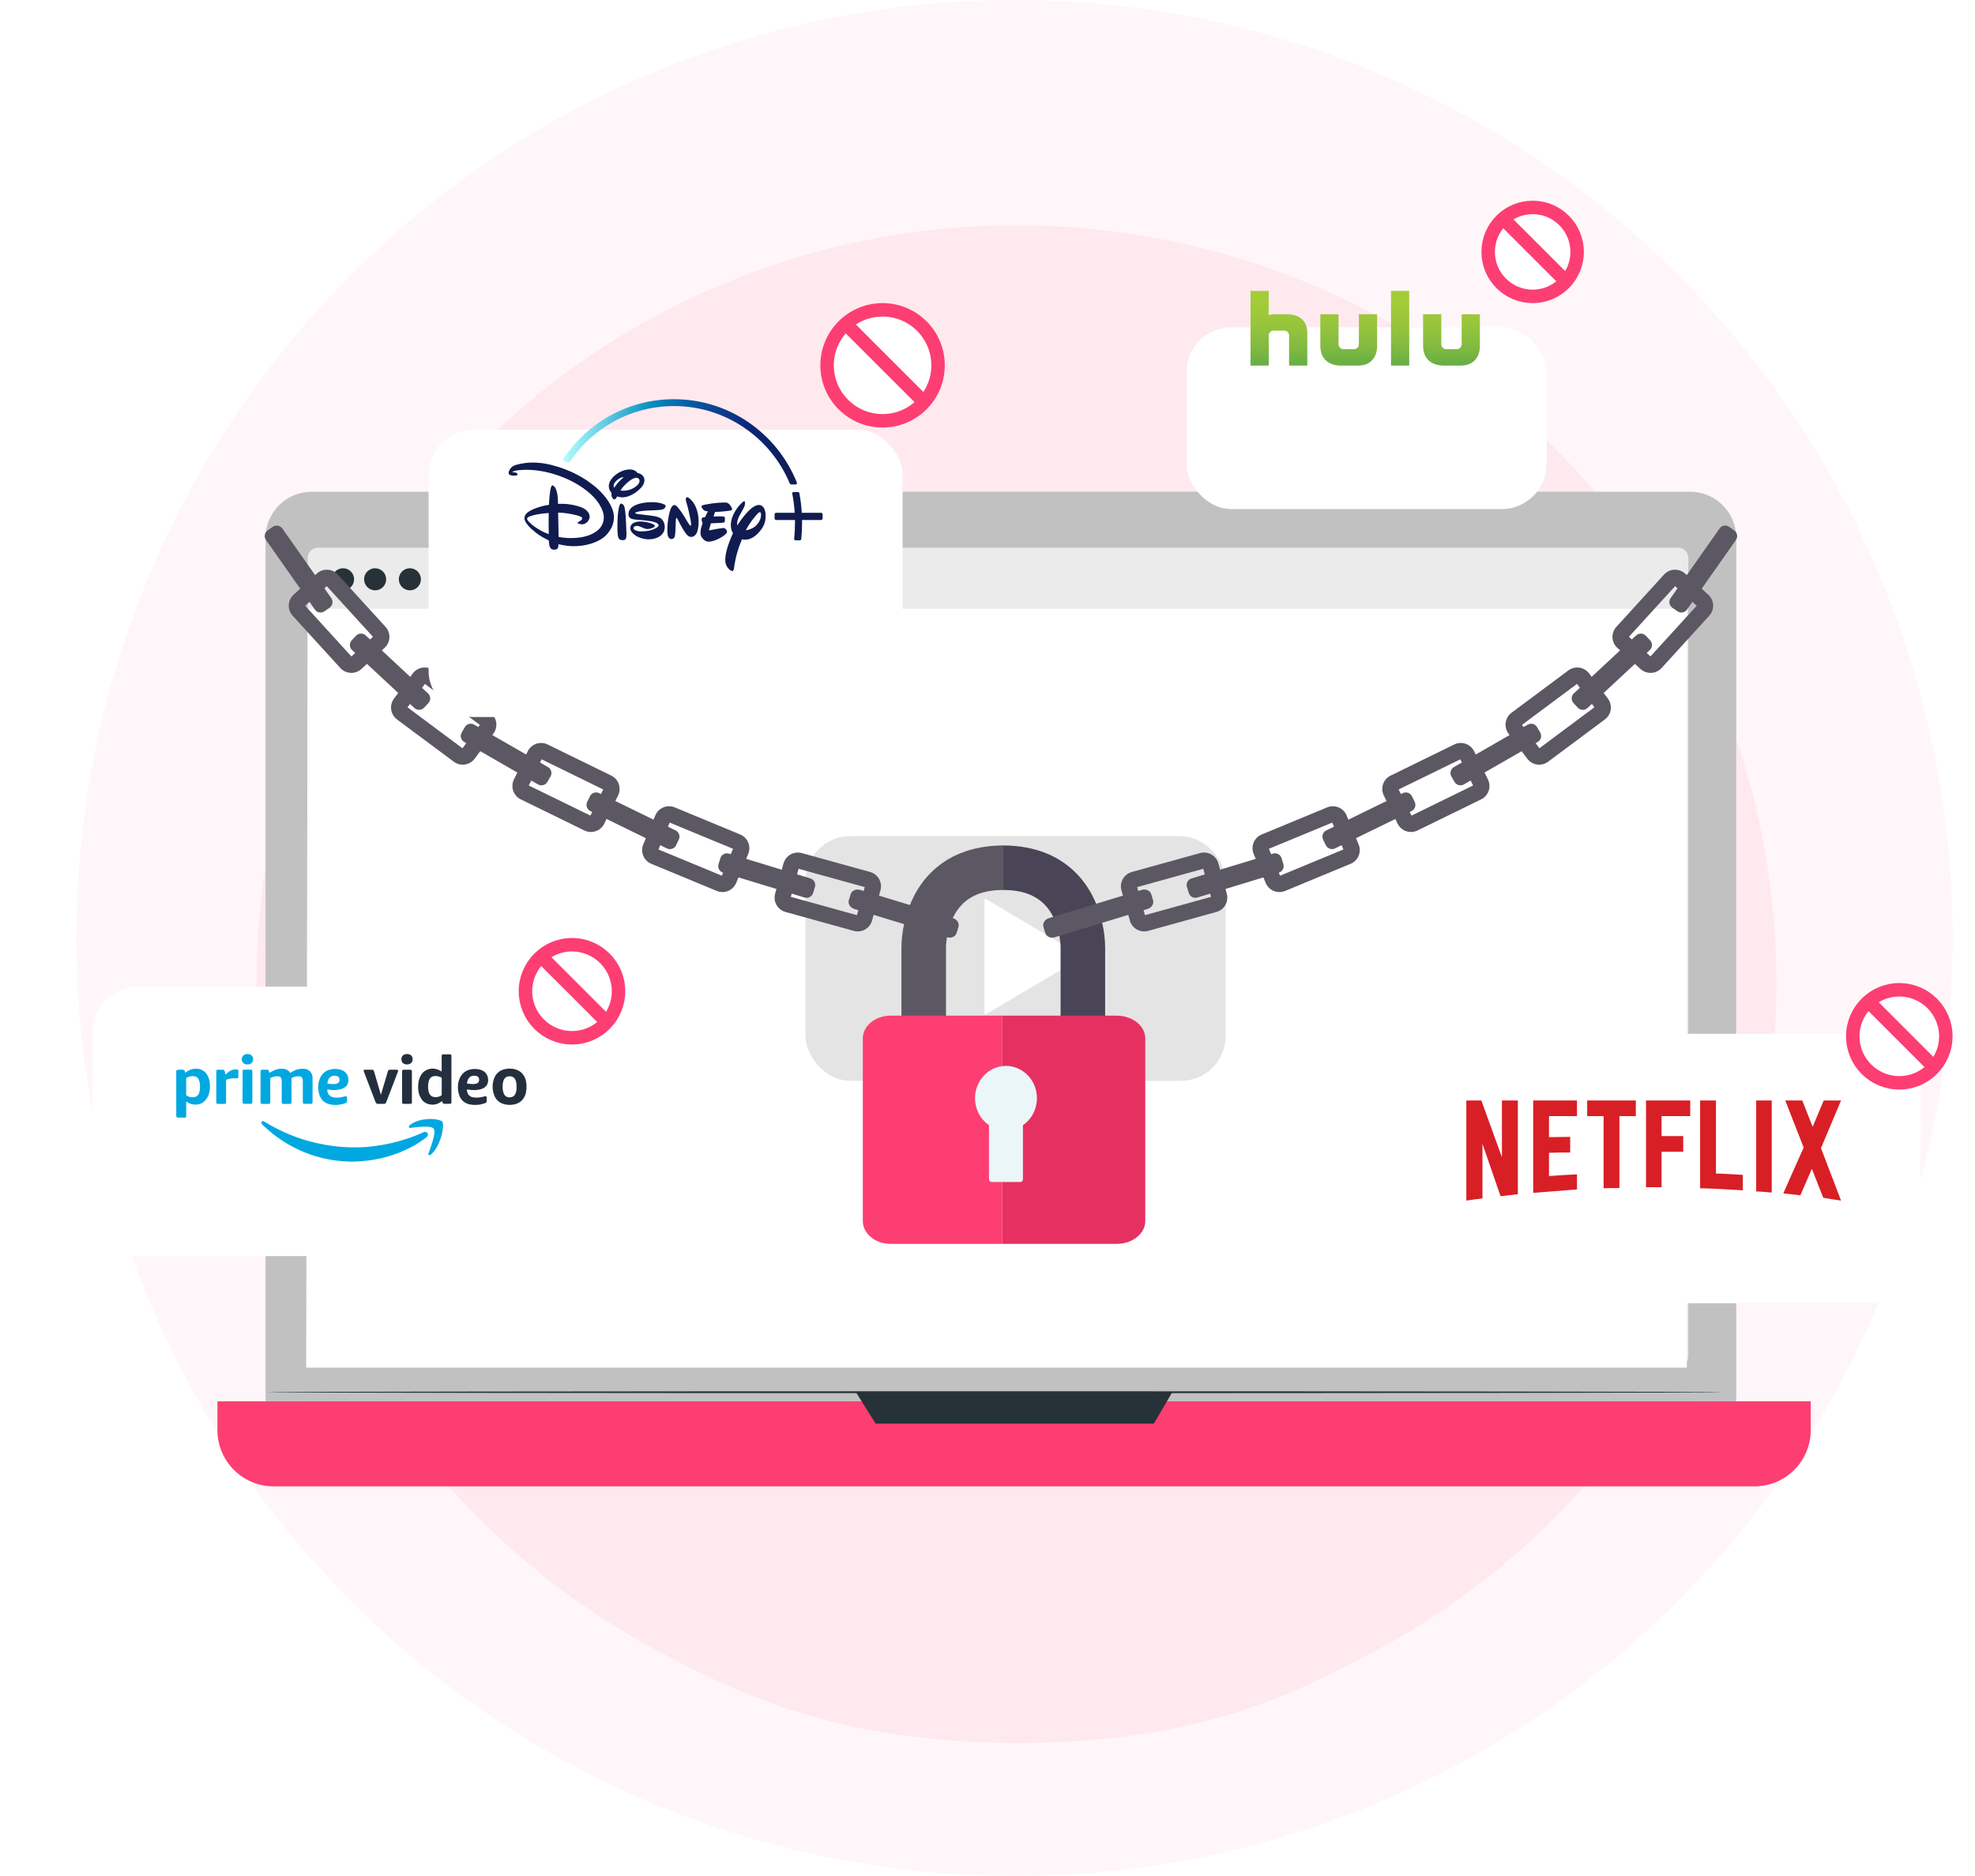 <svg width="440" height="418" viewBox="0 0 440 418" fill="none" xmlns="http://www.w3.org/2000/svg">
<circle cx="226" cy="209" r="209" fill="#FFF6F9"/>
<path d="M395.755 219.009C395.755 283.304 359.707 339.204 306.664 367.711C286.692 378.444 265.701 388.338 226.456 388.338C187.212 388.338 164.395 377.436 146.422 367.803C93.284 339.326 57.157 283.374 57.157 219.009C57.157 125.776 132.955 50.197 226.456 50.197C319.958 50.197 395.755 125.776 395.755 219.009Z" fill="#FEE9EE"/>
<g filter="url(#filter0_d)">
<path d="M376.534 105.565H69.424C63.755 105.565 59.159 110.161 59.159 115.83V311.966C59.159 317.635 63.755 322.23 69.424 322.23H376.534C382.203 322.23 386.799 317.635 386.799 311.966V115.83C386.799 110.161 382.203 105.565 376.534 105.565Z" fill="#C1C1C1"/>
<path d="M48.436 308.231H403.404V314.65C403.404 317.975 402.083 321.165 399.731 323.517C397.379 325.869 394.189 327.19 390.863 327.19H60.976C57.651 327.19 54.461 325.869 52.109 323.517C49.757 321.165 48.436 317.975 48.436 314.65V308.231Z" fill="#FD3E72"/>
<path d="M190.683 306.203L195.087 313.206H257.069L261.156 306.203H190.683Z" fill="#263238"/>
<path d="M383.981 306.203C383.981 306.316 311.261 306.414 221.584 306.414C131.907 306.414 59.159 306.316 59.159 306.203C59.159 306.09 131.865 305.992 221.584 305.992C311.303 305.992 383.981 306.083 383.981 306.203Z" fill="#263238"/>
<path d="M373.828 118.021H70.846C69.574 118.021 68.542 119.053 68.542 120.325V298.172C68.542 299.444 69.574 300.475 70.846 300.475H373.828C375.1 300.475 376.132 299.444 376.132 298.172V120.325C376.132 119.053 375.1 118.021 373.828 118.021Z" fill="#EBEBEB"/>
<path d="M375.811 300.736H68.214L68.546 131.653H375.811V300.736Z" fill="white"/>
<rect x="179.446" y="182.297" width="93.611" height="54.539" rx="10" fill="#E4E4E4"/>
<path d="M219.634 196.314L241.02 208.987C241.151 209.064 241.151 209.254 241.02 209.331L219.634 222.004C219.501 222.083 219.332 221.987 219.332 221.832L219.332 196.486C219.332 196.331 219.501 196.235 219.634 196.314Z" fill="white"/>
<path d="M93.772 125.066C93.773 125.553 93.63 126.029 93.361 126.434C93.092 126.839 92.708 127.155 92.259 127.343C91.81 127.53 91.315 127.579 90.838 127.485C90.361 127.391 89.922 127.158 89.577 126.814C89.233 126.471 88.998 126.032 88.902 125.555C88.807 125.078 88.855 124.583 89.041 124.134C89.227 123.684 89.542 123.3 89.947 123.029C90.351 122.759 90.827 122.614 91.313 122.614C91.964 122.614 92.588 122.872 93.049 123.332C93.51 123.791 93.77 124.415 93.772 125.066Z" fill="#263238"/>
<path d="M78.885 125.066C78.886 125.553 78.743 126.029 78.474 126.434C78.205 126.839 77.821 127.155 77.372 127.343C76.923 127.53 76.428 127.579 75.951 127.485C75.474 127.391 75.035 127.158 74.69 126.814C74.346 126.471 74.111 126.032 74.015 125.555C73.92 125.078 73.968 124.583 74.154 124.134C74.34 123.684 74.655 123.3 75.059 123.029C75.464 122.759 75.94 122.614 76.426 122.614C77.077 122.614 77.701 122.872 78.162 123.332C78.623 123.791 78.883 124.415 78.885 125.066Z" fill="#263238"/>
<path d="M86.031 125.066C86.033 125.553 85.89 126.029 85.62 126.434C85.351 126.839 84.968 127.155 84.518 127.343C84.069 127.53 83.575 127.579 83.097 127.485C82.62 127.391 82.181 127.158 81.836 126.814C81.492 126.471 81.257 126.032 81.162 125.555C81.066 125.078 81.114 124.583 81.3 124.134C81.486 123.684 81.801 123.3 82.206 123.029C82.61 122.759 83.086 122.614 83.573 122.614C84.223 122.614 84.848 122.872 85.309 123.332C85.769 123.791 86.029 124.415 86.031 125.066Z" fill="#263238"/>
<g clip-path="url(#clip0)">
<path d="M223.424 184.378C219.968 184.398 216.808 184.973 214.027 186.088C211.473 187.102 209.159 188.638 207.234 190.598C204.485 193.406 202.506 197.166 201.513 201.468C201.071 203.339 200.84 205.254 200.826 207.177V224.022H210.751V207.145V207.124V207.053C210.751 206.713 210.835 201.052 214.375 197.489C216.488 195.357 219.484 194.312 223.517 194.297V184.379L223.424 184.378Z" fill="#5B5863"/>
<path d="M245.522 201.47C244.529 197.168 242.55 193.408 239.801 190.6C237.876 188.64 235.562 187.104 233.008 186.09C230.227 184.979 227.066 184.4 223.611 184.38H223.517V194.297C227.552 194.313 230.543 195.358 232.659 197.49C236.182 201.041 236.282 206.658 236.284 207.047V223.59H246.209V207.179C246.195 205.256 245.964 203.341 245.522 201.47Z" fill="#4A4556"/>
<path d="M198.431 222.298C195.003 222.298 192.223 224.575 192.223 227.384V268.067C192.223 270.876 195.003 273.153 198.431 273.153H223.254V222.298H198.431Z" fill="#FD3E72"/>
<path d="M248.767 222.298H223.254V273.153H248.767C252.29 273.153 255.147 270.876 255.147 268.067V227.384C255.143 224.575 252.29 222.298 248.767 222.298Z" fill="#E73062"/>
<path d="M231.012 240.692C231.011 239.448 230.701 238.224 230.112 237.142C229.522 236.06 228.674 235.156 227.648 234.518C226.623 233.881 225.457 233.531 224.263 233.505C223.07 233.478 221.89 233.775 220.84 234.366C219.789 234.958 218.904 235.823 218.271 236.878C217.637 237.933 217.278 239.142 217.227 240.385C217.175 241.628 217.435 242.864 217.979 243.972C218.524 245.08 219.335 246.021 220.333 246.704V258.771C220.333 258.928 220.392 259.078 220.499 259.189C220.605 259.3 220.749 259.362 220.9 259.362H227.329C227.479 259.361 227.622 259.298 227.729 259.188C227.835 259.077 227.895 258.927 227.896 258.771V246.704C228.853 246.051 229.64 245.159 230.184 244.109C230.728 243.06 231.012 241.885 231.012 240.692Z" fill="#EAF6F8"/>
<path d="M85.68 140.355L80.503 145.068C79.853 145.658 78.996 145.966 78.12 145.926C77.243 145.885 76.418 145.499 75.826 144.851L65.192 133.183C64.601 132.534 64.292 131.677 64.333 130.801C64.374 129.925 64.76 129.101 65.408 128.509L70.585 123.796C71.236 123.207 72.093 122.9 72.97 122.941C73.847 122.983 74.671 123.37 75.262 124.019L85.897 135.681C86.487 136.33 86.796 137.186 86.755 138.063C86.715 138.939 86.328 139.763 85.68 140.355ZM78.29 142.263L83.091 137.888L72.799 126.606L67.999 130.977L78.29 142.263Z" fill="#5B5863"/>
<path d="M73.805 129.268C73.92 129.432 74.002 129.617 74.046 129.813C74.09 130.009 74.094 130.211 74.059 130.409C74.025 130.606 73.951 130.795 73.844 130.964C73.736 131.133 73.596 131.28 73.431 131.395L72.286 132.199C71.954 132.432 71.544 132.524 71.144 132.454C70.745 132.385 70.39 132.159 70.157 131.828L59.251 116.315C59.018 115.984 58.926 115.574 58.996 115.175C59.066 114.776 59.291 114.421 59.623 114.188L60.769 113.384C61.101 113.151 61.511 113.059 61.91 113.129C62.31 113.199 62.665 113.424 62.898 113.755L73.805 129.268Z" fill="#5B5863"/>
<path d="M95.362 150.499C95.509 150.635 95.628 150.799 95.711 150.982C95.794 151.164 95.841 151.361 95.848 151.561C95.855 151.762 95.823 151.961 95.753 152.149C95.682 152.337 95.576 152.509 95.439 152.656L94.485 153.68C94.348 153.827 94.184 153.946 94.001 154.029C93.819 154.112 93.622 154.159 93.421 154.166C93.221 154.173 93.021 154.141 92.833 154.07C92.645 154 92.473 153.894 92.326 153.757L78.436 140.838C78.14 140.562 77.965 140.179 77.951 139.775C77.936 139.37 78.083 138.976 78.359 138.68L79.313 137.655C79.59 137.359 79.972 137.185 80.377 137.17C80.782 137.156 81.177 137.303 81.473 137.579L95.362 150.499Z" fill="#5B5863"/>
<path d="M109.925 159.447L105.74 165.054C105.214 165.756 104.431 166.222 103.563 166.348C102.694 166.475 101.811 166.252 101.106 165.729L88.445 156.3C87.742 155.775 87.276 154.992 87.149 154.123C87.023 153.255 87.246 152.372 87.77 151.668L91.957 146.057C92.482 145.354 93.265 144.889 94.133 144.762C95.002 144.635 95.885 144.858 96.59 145.381L109.25 154.813C109.954 155.338 110.421 156.121 110.548 156.99C110.674 157.859 110.45 158.743 109.925 159.447ZM103.029 162.725L106.911 157.522L94.662 148.392L90.781 153.595L103.029 162.725Z" fill="#5B5863"/>
<path d="M122.084 166.916C122.258 167.016 122.411 167.15 122.534 167.309C122.656 167.468 122.747 167.65 122.799 167.844C122.851 168.038 122.865 168.24 122.838 168.439C122.812 168.638 122.747 168.83 122.647 169.004L121.948 170.218C121.746 170.569 121.412 170.825 121.021 170.93C120.63 171.035 120.213 170.981 119.862 170.779L103.416 161.32C103.065 161.118 102.808 160.784 102.703 160.394C102.598 160.003 102.652 159.586 102.854 159.235L103.553 158.021C103.755 157.671 104.088 157.414 104.48 157.309C104.871 157.204 105.288 157.258 105.639 157.46L122.084 166.916Z" fill="#5B5863"/>
<path d="M137.702 173.24L134.623 179.526C134.237 180.313 133.553 180.915 132.723 181.2C131.893 181.484 130.983 181.428 130.195 181.043L116.012 174.107C115.224 173.721 114.622 173.038 114.337 172.209C114.052 171.379 114.108 170.47 114.493 169.682L117.573 163.397C117.959 162.609 118.643 162.007 119.473 161.722C120.303 161.438 121.212 161.494 122.001 161.878L136.184 168.815C136.972 169.202 137.574 169.885 137.859 170.714C138.143 171.544 138.087 172.452 137.702 173.24ZM131.533 177.731L134.388 171.904L120.662 165.191L117.806 171.019L131.533 177.731Z" fill="#5B5863"/>
<path d="M150.522 181.035C150.703 181.123 150.864 181.246 150.997 181.396C151.13 181.546 151.232 181.721 151.297 181.911C151.362 182.1 151.39 182.301 151.377 182.501C151.365 182.702 151.313 182.897 151.225 183.078L150.616 184.34C150.528 184.52 150.405 184.681 150.255 184.814C150.105 184.947 149.93 185.049 149.74 185.114C149.55 185.18 149.349 185.207 149.149 185.194C148.949 185.182 148.753 185.13 148.573 185.042L131.523 176.725C131.342 176.637 131.18 176.515 131.046 176.364C130.913 176.213 130.81 176.038 130.745 175.848C130.679 175.657 130.652 175.456 130.665 175.255C130.678 175.054 130.73 174.858 130.819 174.677L131.433 173.42C131.521 173.24 131.644 173.079 131.794 172.946C131.944 172.813 132.12 172.711 132.309 172.646C132.499 172.581 132.7 172.554 132.9 172.566C133.101 172.578 133.297 172.63 133.477 172.718L150.522 181.035Z" fill="#5B5863"/>
<path d="M166.697 186.256L164.017 192.722C163.68 193.532 163.035 194.175 162.224 194.511C161.413 194.846 160.502 194.847 159.69 194.512L145.103 188.472C144.292 188.136 143.649 187.492 143.313 186.681C142.977 185.871 142.976 184.961 143.311 184.15L145.993 177.685C146.329 176.875 146.974 176.232 147.785 175.896C148.596 175.56 149.507 175.56 150.318 175.894L164.905 181.934C165.716 182.271 166.36 182.915 166.696 183.725C167.032 184.535 167.032 185.446 166.697 186.256ZM160.82 191.119L163.306 185.125L149.189 179.284L146.703 185.278L160.82 191.119Z" fill="#5B5863"/>
<path d="M180.541 191.728C180.733 191.787 180.911 191.882 181.066 192.01C181.221 192.137 181.35 192.294 181.444 192.471C181.538 192.648 181.597 192.842 181.616 193.041C181.635 193.241 181.615 193.442 181.556 193.634L181.148 194.968C181.09 195.16 180.994 195.338 180.866 195.493C180.739 195.648 180.582 195.776 180.405 195.87C180.228 195.965 180.034 196.023 179.834 196.043C179.634 196.062 179.433 196.042 179.241 195.984L161.092 190.453C160.705 190.334 160.38 190.067 160.19 189.71C159.999 189.352 159.959 188.934 160.077 188.547L160.485 187.213C160.603 186.826 160.871 186.501 161.228 186.311C161.586 186.12 162.005 186.08 162.392 186.197L180.541 191.728Z" fill="#5B5863"/>
<path d="M196.153 194.365L194.282 201.108C194.046 201.953 193.485 202.669 192.722 203.101C191.958 203.533 191.055 203.646 190.209 203.413L174.991 199.198C174.145 198.963 173.428 198.402 172.995 197.638C172.563 196.875 172.451 195.972 172.684 195.126L174.556 188.383C174.792 187.538 175.353 186.821 176.117 186.389C176.881 185.957 177.785 185.845 178.631 186.078L193.847 190.293C194.692 190.528 195.41 191.089 195.842 191.852C196.275 192.616 196.387 193.519 196.153 194.365ZM190.914 199.911L192.649 193.658L177.924 189.58L176.189 195.833L190.914 199.911Z" fill="#5B5863"/>
<path d="M360.093 135.681L370.728 124.019C371.319 123.37 372.144 122.983 373.02 122.941C373.897 122.9 374.754 123.207 375.405 123.796L380.582 128.509C381.231 129.1 381.618 129.924 381.66 130.8C381.702 131.676 381.394 132.533 380.804 133.183L370.169 144.851C369.577 145.499 368.752 145.885 367.875 145.926C366.998 145.966 366.141 145.658 365.492 145.068L360.315 140.355C359.666 139.764 359.278 138.94 359.237 138.064C359.195 137.187 359.503 136.33 360.093 135.681ZM377.993 130.977L373.192 126.606L362.9 137.888L367.701 142.259L377.993 130.977Z" fill="#5B5863"/>
<path d="M372.186 129.267C371.953 129.598 371.861 130.009 371.931 130.408C372 130.806 372.226 131.161 372.557 131.394L373.704 132.199C374.035 132.432 374.446 132.523 374.845 132.454C375.244 132.384 375.599 132.159 375.832 131.828L386.74 116.315C386.973 115.984 387.065 115.573 386.995 115.174C386.925 114.775 386.7 114.421 386.368 114.188L385.222 113.383C384.891 113.151 384.48 113.059 384.081 113.128C383.682 113.198 383.327 113.423 383.094 113.754L372.186 129.267Z" fill="#5B5863"/>
<path d="M350.628 150.499C350.482 150.635 350.363 150.799 350.28 150.982C350.196 151.164 350.15 151.361 350.143 151.561C350.136 151.762 350.168 151.961 350.238 152.149C350.308 152.337 350.415 152.509 350.552 152.656L351.506 153.68C351.643 153.827 351.807 153.945 351.99 154.029C352.172 154.112 352.369 154.159 352.57 154.166C352.771 154.173 352.971 154.14 353.159 154.07C353.347 154 353.519 153.894 353.666 153.757L367.551 140.838C367.698 140.701 367.817 140.537 367.9 140.355C367.983 140.172 368.03 139.975 368.037 139.775C368.044 139.574 368.012 139.375 367.942 139.187C367.871 138.999 367.765 138.827 367.628 138.68L366.674 137.655C366.397 137.359 366.015 137.185 365.61 137.17C365.205 137.156 364.811 137.303 364.514 137.579L350.628 150.499Z" fill="#5B5863"/>
<path d="M336.742 154.813L349.401 145.384C350.105 144.86 350.989 144.637 351.858 144.764C352.726 144.891 353.509 145.357 354.034 146.059L358.221 151.668C358.744 152.372 358.967 153.254 358.841 154.122C358.714 154.99 358.248 155.773 357.546 156.298L344.886 165.727C344.181 166.25 343.298 166.473 342.429 166.346C341.561 166.22 340.778 165.754 340.252 165.051L336.066 159.447C335.541 158.743 335.317 157.859 335.444 156.99C335.571 156.121 336.038 155.338 336.742 154.813ZM355.21 153.591L351.328 148.387L339.077 157.514L342.958 162.717L355.21 153.591Z" fill="#5B5863"/>
<path d="M323.907 166.916C323.733 167.016 323.581 167.149 323.458 167.308C323.336 167.467 323.246 167.649 323.194 167.842C323.142 168.036 323.128 168.238 323.154 168.437C323.18 168.636 323.245 168.827 323.345 169.001L324.043 170.215C324.245 170.566 324.579 170.822 324.97 170.927C325.362 171.032 325.779 170.978 326.13 170.776L342.577 161.32C342.928 161.118 343.185 160.785 343.291 160.394C343.396 160.003 343.342 159.586 343.14 159.235L342.44 158.021C342.238 157.671 341.905 157.414 341.513 157.309C341.122 157.204 340.705 157.258 340.354 157.46L323.907 166.916Z" fill="#5B5863"/>
<path d="M309.806 168.815L323.989 161.878C324.778 161.493 325.687 161.437 326.518 161.722C327.348 162.006 328.032 162.609 328.418 163.396L331.497 169.682C331.882 170.47 331.938 171.378 331.653 172.208C331.369 173.037 330.767 173.72 329.979 174.107L315.796 181.042C315.007 181.427 314.098 181.484 313.267 181.199C312.437 180.915 311.753 180.313 311.366 179.526L308.288 173.24C307.903 172.452 307.847 171.543 308.131 170.714C308.416 169.884 309.018 169.201 309.806 168.815ZM328.183 171.019L325.328 165.191L311.602 171.903L314.458 177.731L328.183 171.019Z" fill="#5B5863"/>
<path d="M295.468 181.035C295.288 181.123 295.127 181.246 294.994 181.396C294.861 181.546 294.759 181.721 294.694 181.911C294.629 182.101 294.602 182.301 294.614 182.501C294.627 182.702 294.678 182.897 294.767 183.077L295.38 184.334C295.558 184.698 295.873 184.976 296.256 185.108C296.64 185.24 297.059 185.214 297.424 185.037L314.474 176.72C314.655 176.632 314.816 176.509 314.949 176.359C315.082 176.209 315.184 176.034 315.249 175.844C315.315 175.654 315.342 175.454 315.329 175.253C315.317 175.053 315.265 174.857 315.177 174.677L314.562 173.42C314.474 173.24 314.352 173.079 314.201 172.946C314.051 172.813 313.876 172.711 313.686 172.646C313.497 172.581 313.296 172.554 313.096 172.566C312.895 172.578 312.699 172.63 312.519 172.718L295.468 181.035Z" fill="#5B5863"/>
<path d="M281.086 181.934L295.673 175.894C296.485 175.56 297.396 175.56 298.207 175.896C299.018 176.232 299.663 176.875 300 177.685L302.68 184.15C303.015 184.961 303.015 185.871 302.679 186.681C302.344 187.492 301.7 188.136 300.889 188.472L286.301 194.512C285.489 194.846 284.578 194.846 283.767 194.51C282.956 194.175 282.312 193.532 281.974 192.722L279.294 186.256C278.959 185.446 278.96 184.535 279.296 183.725C279.632 182.915 280.275 182.271 281.086 181.934ZM299.289 185.278L296.803 179.284L282.685 185.128L285.172 191.119L299.289 185.278Z" fill="#5B5863"/>
<path d="M265.45 191.728C265.258 191.786 265.079 191.882 264.924 192.009C264.769 192.137 264.641 192.293 264.547 192.47C264.452 192.647 264.394 192.841 264.375 193.041C264.355 193.24 264.376 193.442 264.434 193.634L264.843 194.967C264.961 195.354 265.228 195.679 265.586 195.869C265.944 196.06 266.362 196.101 266.75 195.983L284.898 190.452C285.09 190.393 285.269 190.298 285.424 190.17C285.579 190.043 285.707 189.886 285.802 189.709C285.896 189.532 285.955 189.339 285.974 189.139C285.994 188.939 285.973 188.738 285.915 188.546L285.506 187.212C285.447 187.021 285.351 186.842 285.224 186.687C285.096 186.532 284.94 186.404 284.763 186.31C284.585 186.215 284.391 186.157 284.192 186.138C283.992 186.118 283.79 186.138 283.598 186.197L265.45 191.728Z" fill="#5B5863"/>
<path d="M252.143 190.293L267.36 186.078C268.206 185.845 269.111 185.957 269.875 186.389C270.639 186.821 271.2 187.538 271.435 188.383L273.306 195.126C273.539 195.972 273.427 196.875 272.995 197.639C272.563 198.402 271.845 198.963 270.999 199.198L255.784 203.413C254.938 203.645 254.034 203.533 253.271 203.101C252.508 202.669 251.947 201.953 251.712 201.108L249.841 194.365C249.607 193.52 249.718 192.617 250.15 191.853C250.581 191.09 251.298 190.529 252.143 190.293ZM269.801 195.833L268.068 189.58L253.341 193.658L255.076 199.911L269.801 195.833Z" fill="#5B5863"/>
<path d="M212.304 200.575C213.224 200.856 213.77 201.737 213.527 202.543L213.119 203.882C212.873 204.689 211.929 205.116 211.006 204.836L190.331 198.535C189.411 198.255 188.865 197.373 189.107 196.568L189.516 195.234C189.761 194.427 190.707 194 191.629 194.281L212.304 200.575Z" fill="#5B5863"/>
<path d="M233.686 200.575C232.766 200.856 232.22 201.737 232.463 202.543L232.871 203.882C233.116 204.689 234.062 205.116 234.984 204.836L255.659 198.535C256.579 198.255 257.125 197.373 256.883 196.568L256.473 195.234C256.228 194.427 255.282 194 254.36 194.281L233.686 200.575Z" fill="#5B5863"/>
</g>
</g>
<g filter="url(#filter1_d)">
<rect x="308.952" y="226.341" width="118.928" height="60.036" rx="10" fill="white"/>
</g>
<circle cx="423.135" cy="230.904" r="10.365" fill="white" stroke="#FD3E72" stroke-width="3"/>
<path d="M416.544 223.434L430.606 237.496" stroke="#FD3E72" stroke-width="3"/>
<g clip-path="url(#clip1)">
<path d="M338.157 266.07C336.901 266.288 335.623 266.353 334.301 266.527L330.269 254.855V267.028C329.014 267.159 327.868 267.333 326.678 267.507V245.208H330.027L334.61 257.861V245.208H338.157V266.07ZM345.097 253.375C346.463 253.375 348.556 253.309 349.811 253.309V256.793C348.247 256.793 346.419 256.793 345.097 256.859V262.042C347.168 261.911 349.239 261.737 351.332 261.671V265.025L341.572 265.787V245.208H351.332V248.693H345.097V253.375ZM364.44 248.693H360.783V264.72C359.594 264.72 358.404 264.72 357.258 264.764V248.693H353.601V245.208H364.441L364.44 248.693ZM370.169 253.135H374.994V256.619H370.169V264.524H366.709V245.208H376.558V248.693H370.169V253.135ZM382.286 261.475C384.291 261.519 386.318 261.671 388.279 261.78V265.221C385.128 265.025 381.978 264.829 378.761 264.764V245.208H382.286V261.475ZM391.253 265.46C392.377 265.526 393.566 265.591 394.712 265.722V245.208H391.253V265.46ZM410.156 245.208L405.684 255.814L410.156 267.507C408.834 267.333 407.512 267.094 406.19 266.876L403.657 260.43L401.079 266.353C399.801 266.135 398.568 266.07 397.29 265.896L401.828 255.683L397.73 245.208H401.52L403.833 251.066L406.301 245.208H410.156V245.208Z" fill="#D81F26"/>
</g>
<g filter="url(#filter2_d)">
<rect x="95.489" y="75.751" width="105.594" height="64.016" rx="10" fill="white"/>
</g>
<circle cx="196.624" cy="81.398" r="12.361" fill="white" stroke="#FD3E72" stroke-width="3"/>
<path d="M188.923 72.671L205.351 89.099" stroke="#FD3E72" stroke-width="3"/>
<path d="M145.068 114.89C145.106 114.895 145.115 114.897 145.153 114.902C145.783 114.988 146.402 115.102 146.876 115.315C147.315 115.511 147.572 115.758 147.807 116.198C148.165 116.866 148.188 117.802 147.865 118.511C147.624 119.038 147.094 119.48 146.61 119.714C146.108 119.959 145.614 120.076 145.046 120.141C144.054 120.251 142.982 120.044 142.089 119.609C141.561 119.349 140.916 118.902 140.59 118.325C140.351 117.903 140.358 117.354 140.65 116.952C141.114 116.313 142.108 116.172 142.856 116.198C143.427 116.221 144.455 116.398 144.997 116.593C145.147 116.647 145.701 116.865 145.798 116.964C145.866 117.034 145.91 117.134 145.879 117.227C145.755 117.609 144.835 117.81 144.569 117.85C143.858 117.96 143.489 117.689 142.68 117.367C142.479 117.288 142.212 117.2 142.007 117.181C141.64 117.146 141.196 117.25 141.126 117.653C141.091 117.861 141.334 118.056 141.519 118.138C141.952 118.325 142.305 118.393 142.732 118.399C143.994 118.419 145.411 118.21 146.443 117.474C146.584 117.373 146.723 117.224 146.724 117.037C146.729 116.658 146.07 116.427 146.07 116.427C145.375 116.135 144.091 115.993 143.43 115.938C142.735 115.878 141.643 115.787 141.381 115.749C141.111 115.71 140.817 115.655 140.584 115.549C140.349 115.442 140.119 115.203 140.051 114.939C139.93 114.462 140.084 113.876 140.347 113.495C141.036 112.497 142.651 112.118 143.858 111.967C145.026 111.821 146.913 111.823 148.06 112.436C148.237 112.532 148.328 112.621 148.291 112.812C148.216 113.169 147.949 113.4 147.625 113.501C147.286 113.61 146.583 113.652 146.274 113.672C144.892 113.75 143.221 113.709 141.904 114.071C141.8 114.1 141.622 114.149 141.564 114.214C141.358 114.439 141.947 114.504 142.073 114.53C142.111 114.539 142.118 114.54 142.157 114.544L145.068 114.89ZM136.842 108.681C136.842 108.681 137.067 108.341 137.255 108.083C137.598 107.614 138.219 106.963 138.687 106.56C138.83 106.437 138.999 106.297 138.999 106.297C138.999 106.297 138.735 106.325 138.585 106.356C138.23 106.425 137.71 106.773 137.45 106.998C137.021 107.368 136.55 107.969 136.763 108.504C136.794 108.579 136.842 108.681 136.842 108.681ZM139.226 109.323C139.904 109.276 140.539 109.08 141.13 108.749C141.709 108.423 142.562 107.786 142.473 107.037C142.447 106.795 142.289 106.612 142.09 106.527C141.832 106.414 141.697 106.432 141.367 106.531C141.127 106.602 141.019 106.644 140.792 106.775C140.127 107.164 139.185 107.996 138.673 108.661C138.555 108.817 138.435 108.993 138.342 109.113C138.283 109.187 138.237 109.255 138.243 109.273C138.263 109.348 138.962 109.341 139.226 109.323ZM137.501 110.599C137.431 110.674 137.357 110.853 137.28 110.983C137.239 111.053 137.164 111.142 137.113 111.178C136.937 111.309 136.788 111.315 136.617 111.164C136.378 110.951 136.24 110.623 136.231 110.303C136.225 110.163 136.249 110.008 136.223 109.891C136.18 109.692 135.982 109.487 135.876 109.297C135.751 109.073 135.649 108.683 135.637 108.431C135.594 107.645 136.005 106.922 136.54 106.351C137.078 105.773 137.781 105.294 138.547 104.967C139.271 104.66 140.331 104.451 141.126 104.728C141.384 104.817 141.745 105.039 141.926 105.271C141.964 105.32 141.996 105.372 142.035 105.397C142.07 105.42 142.163 105.429 142.236 105.442C142.49 105.487 142.855 105.68 143.004 105.809C143.303 106.069 143.467 106.317 143.543 106.678C143.695 107.405 143.28 108.201 142.807 108.686C141.997 109.521 141.198 110.107 140.161 110.516C139.706 110.695 138.998 110.862 138.481 110.815C138.321 110.802 138.156 110.759 138 110.749C137.921 110.742 137.629 110.666 137.598 110.645C137.56 110.615 137.51 110.589 137.501 110.599ZM138.426 112.209C138.458 112.215 138.506 112.229 138.548 112.245C138.911 112.384 139.061 112.723 139.15 113.095C139.358 113.958 139.446 115.868 139.481 116.616C139.506 117.177 139.52 117.729 139.543 118.284C139.563 118.754 139.6 119.378 139.503 119.818C139.468 119.977 139.363 120.161 139.212 120.255C139.04 120.366 138.647 120.375 138.431 120.33C137.9 120.219 137.727 119.875 137.651 119.345C137.47 118.081 137.557 115.601 137.664 114.554C137.699 114.209 137.828 113.101 138.008 112.637C138.069 112.48 138.199 112.165 138.426 112.209ZM122.248 114.312C122.248 114.312 121.456 114.369 120.912 114.429C120.219 114.505 118.916 114.731 118.165 115.001C117.939 115.083 117.481 115.276 117.441 115.509C117.4 115.751 117.549 115.94 117.715 116.136C117.81 116.25 118.353 116.776 118.506 116.904C119.144 117.44 120.437 118.267 121.39 118.669C121.718 118.806 122.259 119.001 122.259 119.001C122.259 119.001 122.219 117.448 122.226 115.918C122.231 115.111 122.248 114.312 122.248 114.312ZM136.761 114.93C136.806 115.347 136.699 116.136 136.681 116.24C136.647 116.48 136.468 117.033 136.438 117.101C136.293 117.437 136.15 117.712 135.999 117.987C135.739 118.458 135.122 119.203 134.755 119.522C133.393 120.708 131.284 121.384 129.475 121.606C128.247 121.755 126.836 121.733 125.535 121.491C125.088 121.409 124.421 121.254 124.421 121.254C124.421 121.254 124.424 121.523 124.402 121.711C124.392 121.797 124.327 122.024 124.291 122.097C124.197 122.294 124.041 122.396 123.816 122.439C123.543 122.49 123.254 122.507 123.002 122.399C122.589 122.224 122.44 121.834 122.368 121.385C122.31 121.025 122.249 120.401 122.249 120.401C122.249 120.401 121.94 120.253 121.682 120.123C120.889 119.73 120.137 119.254 119.479 118.764C119.296 118.627 118.513 117.966 118.34 117.802C117.855 117.339 117.419 116.877 117.087 116.285C116.829 115.823 116.754 115.413 116.951 114.923C117.221 114.24 118.193 113.726 118.859 113.433C119.347 113.216 120.866 112.716 121.497 112.624C121.794 112.581 122.257 112.498 122.285 112.479C122.297 112.47 122.305 112.462 122.313 112.453C122.328 112.432 122.352 111.756 122.347 111.509C122.341 111.266 122.526 109.669 122.585 109.331C122.616 109.149 122.754 108.446 122.894 108.261C122.986 108.137 123.148 108.147 123.28 108.228C124.004 108.682 124.223 110.253 124.277 111.052C124.309 111.539 124.325 112.272 124.325 112.272C124.325 112.272 125.155 112.247 125.666 112.262C126.162 112.273 126.709 112.352 127.224 112.435C127.883 112.541 129.168 112.824 129.905 113.2C130.512 113.51 131.08 114.032 131.264 114.584C131.435 115.091 131.409 115.441 131.149 115.898C130.856 116.414 130.302 116.798 129.741 116.83C129.573 116.84 128.944 116.756 128.751 116.605C128.675 116.545 128.679 116.436 128.734 116.362C128.754 116.336 129.048 116.179 129.222 116.087C129.309 116.04 129.381 115.988 129.449 115.926C129.593 115.798 129.723 115.657 129.708 115.492C129.688 115.278 129.463 115.146 129.249 115.061C128.243 114.658 126.233 114.324 125.262 114.266C124.882 114.244 124.342 114.225 124.342 114.225L124.456 119.624C124.456 119.624 124.903 119.71 125.255 119.768C125.457 119.798 126.313 119.876 126.541 119.882C128.274 119.928 130.208 119.771 131.798 119.016C132.496 118.685 133.136 118.273 133.621 117.715C134.26 116.978 134.595 115.968 134.506 114.913C134.409 113.761 133.604 112.394 132.961 111.561C131.263 109.362 128.351 107.552 125.79 106.492C123.175 105.409 120.591 104.787 117.815 104.682C117.1 104.656 115.54 104.692 114.752 104.912C114.639 104.944 114.525 104.982 114.421 105.005C114.338 105.026 114.208 105.081 114.172 105.11C114.152 105.126 114.133 105.148 114.133 105.148C114.133 105.148 114.181 105.176 114.228 105.195C114.311 105.232 114.663 105.254 114.845 105.288C115.008 105.318 115.177 105.404 115.244 105.525C115.308 105.639 115.316 105.729 115.24 105.824C115.061 106.043 114.389 106.006 114.093 105.959C113.785 105.909 113.402 105.815 113.331 105.545C113.25 105.227 113.4 104.915 113.562 104.627C113.887 104.051 114.353 103.752 115.035 103.564C116.005 103.295 117.229 103.107 118.144 103.072C120.216 102.993 122.177 103.358 124.184 103.972C125.333 104.322 126.837 104.909 127.939 105.443C128.729 105.826 129.974 106.532 130.673 106.993C130.894 107.14 132.184 108.095 132.385 108.263C132.803 108.607 133.35 109.102 133.746 109.498C134.513 110.263 135.466 111.435 135.929 112.366C136.041 112.589 136.127 112.808 136.271 113.066C136.32 113.155 136.532 113.684 136.567 113.837C136.602 113.988 136.653 114.21 136.66 114.219C136.67 114.3 136.768 114.755 136.761 114.93ZM162.807 113.736C161.837 113.962 159.285 114.087 159.285 114.087L158.964 115.102C158.964 115.102 160.239 114.992 161.166 115.09C161.166 115.09 161.467 115.054 161.502 115.433C161.514 115.786 161.472 116.165 161.472 116.165C161.472 116.165 161.453 116.395 161.13 116.453C160.781 116.512 158.382 116.605 158.382 116.605L157.994 117.928C157.994 117.928 157.849 118.234 158.173 118.147C158.473 118.066 160.986 117.591 161.314 117.659C161.665 117.747 162.053 118.218 161.941 118.647C161.807 119.179 159.299 120.79 157.771 120.677C157.771 120.677 156.968 120.73 156.29 119.639C155.658 118.599 156.529 116.631 156.529 116.631C156.529 116.631 156.13 115.712 156.419 115.4C156.419 115.4 156.592 115.243 157.094 115.207L157.708 113.927C157.708 113.927 157.008 113.975 156.592 113.456C156.204 112.964 156.171 112.738 156.469 112.602C156.787 112.444 159.703 111.908 161.71 111.976C161.71 111.976 162.407 111.907 163.012 113.125C163.012 113.125 163.305 113.618 162.807 113.736ZM155.259 118.661C155.002 119.27 154.323 119.92 153.479 119.516C152.646 119.111 151.319 116.376 151.319 116.376C151.319 116.376 150.815 115.356 150.718 115.383C150.718 115.383 150.609 115.184 150.542 116.298C150.473 117.408 150.556 119.572 150.116 119.912C149.7 120.254 149.195 120.118 148.934 119.719C148.696 119.326 148.597 118.392 148.727 116.751C148.88 115.107 149.259 113.359 149.743 112.814C150.227 112.273 150.615 112.666 150.767 112.808C150.767 112.808 151.414 113.399 152.481 115.133L152.669 115.454C152.669 115.454 153.639 117.093 153.74 117.089C153.74 117.089 153.819 117.164 153.89 117.11C153.992 117.081 153.951 116.555 153.951 116.555C153.951 116.555 153.75 114.77 152.865 111.747C152.865 111.747 152.731 111.37 152.822 111.017C152.912 110.66 153.267 110.828 153.267 110.828C153.267 110.828 154.638 111.522 155.303 113.77C155.965 116.019 155.52 118.047 155.259 118.661ZM170.016 117.315C169.392 118.411 167.63 120.708 165.288 120.166C164.515 122.054 163.865 123.964 163.494 126.823C163.494 126.823 163.412 127.379 162.954 127.186C162.499 127.025 161.751 126.265 161.6 125.213C161.437 123.83 162.048 121.493 163.297 118.814C162.933 118.218 162.684 117.366 162.897 116.152C162.897 116.152 163.211 113.9 165.457 111.869C165.457 111.869 165.727 111.635 165.883 111.707C166.055 111.78 165.975 112.513 165.839 112.869C165.697 113.224 164.697 114.967 164.697 114.967C164.697 114.967 164.073 116.146 164.248 117.075C165.427 115.25 168.105 111.571 169.766 112.731C170.323 113.133 170.58 114.007 170.58 114.949C170.581 115.776 170.383 116.656 170.016 117.315ZM169.532 114.425C169.532 114.425 169.439 113.7 168.735 114.499C168.129 115.173 167.037 116.437 166.158 118.153C167.08 118.049 167.97 117.544 168.239 117.288C168.677 116.897 169.696 115.836 169.532 114.425ZM182.916 114.26H178.624C178.539 112.791 178.363 111.36 178.086 109.887C178.058 109.734 177.926 109.624 177.772 109.624H176.783C176.697 109.624 176.615 109.663 176.56 109.731C176.504 109.8 176.482 109.888 176.498 109.974C176.779 111.4 176.957 112.803 177.045 114.262H172.916C172.724 114.262 172.568 114.418 172.568 114.611V115.51C172.568 115.704 172.724 115.862 172.916 115.862H177.104C177.107 116.083 177.109 116.282 177.109 116.468C177.109 117.763 177.054 118.83 176.924 120.034C176.914 120.127 176.944 120.22 177.007 120.288C177.067 120.357 177.155 120.396 177.246 120.396H178.163C178.342 120.396 178.491 120.261 178.509 120.081C178.634 118.869 178.688 117.789 178.688 116.468C178.688 116.283 178.686 116.083 178.683 115.861H182.916C183.108 115.861 183.265 115.703 183.265 115.51V114.611C183.265 114.418 183.108 114.26 182.916 114.26Z" fill="#101C50"/>
<path d="M125.532 102.218C125.471 102.309 125.457 102.421 125.491 102.526C125.528 102.63 125.607 102.71 125.71 102.746L126.479 103.007C126.525 103.022 126.572 103.029 126.617 103.029C126.76 103.029 126.893 102.958 126.973 102.839C129.493 99.111 132.903 96.007 136.836 93.862C140.896 91.648 145.497 90.477 150.141 90.477C155.751 90.477 161.163 92.143 165.794 95.295C170.312 98.37 173.821 102.66 175.941 107.702C176.005 107.853 176.151 107.95 176.313 107.95H177.232C177.338 107.95 177.437 107.896 177.497 107.807C177.557 107.718 177.569 107.605 177.529 107.505C175.342 102.085 171.645 97.464 166.835 94.144C161.911 90.745 156.138 88.948 150.141 88.948C140.227 88.948 131.027 93.909 125.532 102.218Z" fill="url(#paint0_linear)"/>
<g filter="url(#filter3_d)">
<rect x="264.332" y="52.934" width="80.219" height="40.495" rx="10" fill="white"/>
</g>
<circle cx="341.452" cy="56.129" r="9.908" fill="white" stroke="#FD3E72" stroke-width="3"/>
<path d="M335.115 48.945L348.636 62.466" stroke="#FD3E72" stroke-width="3"/>
<g clip-path="url(#clip2)">
<path d="M309.895 81.458H313.954V64.82H309.895V81.458ZM302.742 76.725C302.742 77.318 302.256 77.799 301.656 77.799H299.295C298.692 77.799 298.206 77.318 298.206 76.725C298.206 76.501 298.206 70.011 298.206 70.011H294.148V77.059C294.148 79.94 296.012 81.458 298.769 81.458H302.742V81.437C305.281 81.437 306.802 79.651 306.802 77.059V70.011H302.742C302.742 70.011 302.742 76.501 302.742 76.725ZM325.637 70.011C325.637 70.011 325.637 76.501 325.637 76.725C325.637 77.318 325.151 77.799 324.551 77.799H322.189C321.588 77.799 321.102 77.318 321.102 76.725C321.102 76.501 321.102 70.011 321.102 70.011H317.043V77.059C317.043 79.94 318.907 81.458 321.664 81.458H325.637V81.437C328.176 81.437 329.696 79.651 329.696 77.059V70.011H325.637ZM286.626 70.011C286.626 70.011 284.512 70.011 284.023 70.011C283.109 70.011 282.652 70.255 282.652 70.255V64.82H278.593V81.458H282.652V74.744C282.652 74.15 283.138 73.669 283.739 73.669H286.101C286.702 73.669 287.188 74.15 287.188 74.744V81.458H291.247V74.224C291.247 71.182 289.195 70.011 286.626 70.011Z" fill="url(#paint1_linear)"/>
</g>
<g filter="url(#filter4_d)">
<rect x="20.65" y="216.834" width="114.668" height="60.036" rx="10" fill="white"/>
</g>
<circle cx="127.432" cy="220.865" r="10.365" fill="white" stroke="#FD3E72" stroke-width="3"/>
<path d="M120.84 213.395L134.902 227.456" stroke="#FD3E72" stroke-width="3"/>
<g clip-path="url(#clip3)">
<path d="M77.921 258.859V258.82C77.96 258.771 78.028 258.742 78.087 258.751C78.37 258.742 78.643 258.742 78.925 258.751C78.984 258.751 79.052 258.771 79.091 258.82V258.859H77.921Z" fill="#D1EFFA"/>
<path d="M79.09 258.82C78.7 258.81 78.31 258.81 77.92 258.82C77.384 258.79 76.847 258.771 76.311 258.732C74.888 258.625 73.474 258.41 72.09 258.088C67.302 256.977 63.1 254.744 59.434 251.497C59.093 251.195 58.771 250.883 58.44 250.571C58.361 250.503 58.293 250.405 58.254 250.308C58.196 250.171 58.225 250.025 58.322 249.918C58.42 249.811 58.576 249.772 58.712 249.83C58.8 249.869 58.888 249.908 58.966 249.957C62.466 252.121 66.288 253.701 70.296 254.637C71.641 254.949 72.996 255.193 74.361 255.368C76.321 255.612 78.3 255.7 80.27 255.631C81.332 255.602 82.385 255.505 83.439 255.368C85.895 255.056 88.323 254.5 90.673 253.72C91.911 253.311 93.12 252.843 94.3 252.297C94.475 252.199 94.69 252.17 94.885 252.219C95.207 252.297 95.402 252.628 95.324 252.95C95.314 252.989 95.294 253.038 95.275 253.077C95.197 253.223 95.09 253.35 94.953 253.447C93.832 254.325 92.623 255.095 91.346 255.739C88.938 256.957 86.364 257.825 83.712 258.322C82.181 258.595 80.64 258.761 79.09 258.82Z" fill="#00A8E1"/>
<path d="M64.651 239.056C64.894 238.91 65.148 238.754 65.411 238.617C66.094 238.266 66.854 238.091 67.624 238.13C68.18 238.159 68.687 238.315 69.077 238.725C69.448 239.105 69.584 239.573 69.623 240.08C69.633 240.187 69.633 240.294 69.633 240.411V245.462C69.633 245.901 69.574 245.959 69.136 245.959H67.946C67.868 245.959 67.79 245.959 67.712 245.949C67.595 245.94 67.498 245.842 67.478 245.725C67.459 245.618 67.459 245.511 67.459 245.403V240.889C67.468 240.704 67.449 240.528 67.4 240.353C67.322 240.051 67.049 239.836 66.737 239.817C66.162 239.778 65.587 239.895 65.06 240.138C64.982 240.158 64.933 240.236 64.943 240.314V245.442C64.943 245.54 64.943 245.628 64.924 245.725C64.924 245.862 64.816 245.959 64.68 245.959C64.534 245.969 64.387 245.969 64.231 245.969H63.198C62.837 245.969 62.759 245.881 62.759 245.52V240.909C62.759 240.743 62.749 240.567 62.71 240.402C62.642 240.07 62.359 239.836 62.028 239.817C61.443 239.778 60.848 239.895 60.322 240.148C60.244 240.168 60.195 240.255 60.214 240.333V245.53C60.214 245.891 60.136 245.969 59.776 245.969H58.469C58.128 245.969 58.04 245.871 58.04 245.54V238.773C58.04 238.695 58.05 238.617 58.069 238.539C58.108 238.422 58.225 238.354 58.342 238.354H59.561C59.737 238.354 59.844 238.461 59.902 238.627C59.951 238.764 59.98 238.89 60.029 239.037C60.127 239.037 60.185 238.968 60.253 238.929C60.79 238.598 61.355 238.315 61.989 238.198C62.476 238.101 62.964 238.101 63.451 238.198C63.91 238.296 64.319 238.569 64.582 238.959C64.602 238.988 64.621 239.007 64.641 239.027C64.631 239.037 64.641 239.037 64.651 239.056Z" fill="#00A8E1"/>
<path d="M84.862 243.912C84.921 243.717 84.979 243.532 85.037 243.337C85.486 241.825 85.934 240.324 86.383 238.813L86.442 238.637C86.49 238.462 86.656 238.354 86.832 238.354H88.314C88.684 238.354 88.762 238.462 88.635 238.813L88.05 240.363C87.397 242.059 86.744 243.766 86.091 245.462C86.071 245.521 86.042 245.579 86.022 245.638C85.954 245.842 85.749 245.979 85.535 245.959C85.106 245.95 84.677 245.95 84.248 245.959C83.945 245.969 83.77 245.833 83.663 245.56C83.419 244.916 83.165 244.263 82.922 243.619C82.337 242.089 81.742 240.558 81.157 239.017C81.099 238.9 81.059 238.764 81.03 238.637C81.001 238.442 81.069 238.345 81.264 238.345C81.82 238.335 82.376 238.345 82.922 238.345C83.156 238.345 83.263 238.501 83.322 238.705C83.429 239.076 83.536 239.456 83.653 239.827C84.053 241.182 84.443 242.547 84.843 243.902C84.833 243.912 84.843 243.912 84.862 243.912Z" fill="#232F3E"/>
<path d="M50.241 239.427C50.309 239.408 50.368 239.369 50.407 239.31C50.583 239.135 50.768 238.969 50.963 238.813C51.47 238.423 52.103 238.228 52.737 238.277C52.991 238.286 53.078 238.364 53.098 238.608C53.117 238.94 53.108 239.281 53.108 239.612C53.117 239.749 53.108 239.876 53.088 240.012C53.049 240.188 52.981 240.256 52.806 240.275C52.669 240.285 52.542 240.275 52.406 240.266C51.752 240.207 51.119 240.334 50.505 240.539C50.368 240.587 50.368 240.685 50.368 240.792V245.472C50.368 245.56 50.368 245.638 50.358 245.726C50.349 245.852 50.251 245.95 50.124 245.95C50.056 245.96 49.978 245.96 49.91 245.96H48.642C48.574 245.96 48.496 245.96 48.428 245.95C48.301 245.94 48.203 245.833 48.194 245.706C48.184 245.628 48.184 245.55 48.184 245.472V238.842C48.184 238.394 48.233 238.345 48.681 238.345H49.617C49.871 238.345 49.988 238.433 50.056 238.676C50.124 238.92 50.183 239.164 50.241 239.427Z" fill="#00A8E1"/>
<path d="M95.851 249.313C96.494 249.333 97.128 249.372 97.752 249.538C97.927 249.586 98.093 249.645 98.259 249.723C98.483 249.811 98.629 250.025 98.659 250.259C98.698 250.532 98.707 250.815 98.688 251.098C98.561 252.765 98.044 254.374 97.186 255.807C96.874 256.324 96.494 256.792 96.055 257.201C95.968 257.289 95.86 257.357 95.743 257.396C95.558 257.445 95.441 257.347 95.431 257.162C95.441 257.065 95.461 256.967 95.5 256.87C95.841 255.953 96.172 255.046 96.436 254.101C96.592 253.584 96.699 253.057 96.767 252.521C96.787 252.326 96.796 252.131 96.777 251.936C96.767 251.605 96.553 251.322 96.231 251.224C95.929 251.127 95.617 251.068 95.295 251.049C94.398 251.01 93.501 251.049 92.614 251.166L91.434 251.312C91.307 251.322 91.19 251.312 91.122 251.195C91.054 251.078 91.083 250.961 91.151 250.844C91.229 250.737 91.327 250.639 91.444 250.571C92.165 250.054 92.974 249.742 93.832 249.538C94.495 249.401 95.168 249.333 95.851 249.313Z" fill="#00A8E1"/>
<path d="M91.765 242.157V245.667C91.746 245.862 91.658 245.95 91.463 245.959C90.936 245.969 90.42 245.969 89.893 245.959C89.698 245.959 89.61 245.862 89.591 245.677C89.581 245.618 89.581 245.55 89.581 245.491V238.744C89.591 238.442 89.669 238.354 89.971 238.354H91.375C91.677 238.354 91.765 238.442 91.765 238.744V242.157Z" fill="#232F3E"/>
<path d="M54.043 242.137V238.676C54.052 238.442 54.14 238.354 54.374 238.344C54.881 238.335 55.388 238.335 55.895 238.344C56.119 238.344 56.188 238.413 56.207 238.637C56.217 238.725 56.217 238.803 56.217 238.89V245.384C56.217 245.491 56.207 245.598 56.197 245.706C56.188 245.832 56.09 245.92 55.963 245.93C55.905 245.94 55.856 245.94 55.798 245.94H54.442C54.394 245.94 54.355 245.94 54.306 245.93C54.169 245.92 54.052 245.813 54.043 245.676C54.033 245.598 54.033 245.52 54.033 245.442C54.043 244.36 54.043 243.249 54.043 242.137Z" fill="#00A8E1"/>
<path d="M55.174 234.854C55.33 234.844 55.486 234.874 55.632 234.922C56.159 235.098 56.432 235.556 56.383 236.151C56.344 236.658 55.964 237.067 55.457 237.145C55.242 237.184 55.018 237.184 54.804 237.145C54.248 237.038 53.838 236.629 53.877 235.927C53.936 235.234 54.394 234.854 55.174 234.854Z" fill="#00A8E1"/>
<path d="M90.684 234.854C90.879 234.835 91.074 234.874 91.259 234.952C91.639 235.098 91.903 235.449 91.922 235.858C92 236.746 91.405 237.194 90.616 237.175C90.508 237.175 90.401 237.155 90.294 237.136C89.689 236.989 89.377 236.521 89.436 235.849C89.485 235.312 89.904 234.913 90.479 234.864C90.547 234.854 90.616 234.844 90.684 234.854Z" fill="#232F3E"/>
<path d="M46.74 241.338C46.701 240.831 46.565 240.334 46.36 239.876C45.96 239.037 45.346 238.423 44.41 238.208C43.337 237.974 42.372 238.208 41.495 238.862C41.436 238.92 41.368 238.969 41.29 239.008C41.27 238.998 41.251 238.988 41.251 238.979C41.222 238.881 41.202 238.784 41.173 238.686C41.095 238.442 40.998 238.355 40.734 238.355C40.442 238.355 40.139 238.364 39.847 238.355C39.623 238.345 39.418 238.374 39.262 238.55C39.262 241.962 39.262 245.384 39.272 248.787C39.398 248.992 39.593 249.031 39.818 249.021C40.169 249.011 40.52 249.021 40.871 249.021C41.485 249.021 41.485 249.021 41.485 248.417V245.638C41.485 245.57 41.456 245.492 41.524 245.433C42.011 245.813 42.606 246.047 43.221 246.106C44.078 246.194 44.858 245.979 45.512 245.394C45.989 244.955 46.34 244.39 46.526 243.766C46.789 242.966 46.809 242.157 46.74 241.338ZM44.41 243.356C44.342 243.659 44.186 243.932 43.962 244.136C43.708 244.351 43.396 244.478 43.065 244.478C42.567 244.507 42.08 244.4 41.641 244.166C41.534 244.117 41.465 244.01 41.475 243.893V242.128C41.475 241.543 41.485 240.958 41.475 240.373C41.465 240.236 41.544 240.119 41.67 240.071C42.206 239.817 42.762 239.7 43.347 239.817C43.757 239.876 44.108 240.139 44.273 240.519C44.42 240.831 44.508 241.172 44.527 241.514C44.586 242.138 44.586 242.762 44.41 243.356Z" fill="#00A8E1"/>
<path d="M117.281 241.553V241.592C117.242 241.553 117.223 241.494 117.242 241.445V241.367C117.242 241.367 117.242 241.358 117.252 241.358H117.242V241.26H117.262C117.262 241.25 117.252 241.25 117.252 241.241C117.233 241.055 117.194 240.87 117.145 240.695C116.784 239.408 115.975 238.559 114.659 238.228C114.044 238.082 113.42 238.062 112.796 238.16C111.48 238.355 110.534 239.057 110.076 240.305C109.628 241.494 109.637 242.801 110.086 243.99C110.476 245.072 111.256 245.755 112.377 246.038C112.972 246.184 113.596 246.223 114.21 246.135C116.258 245.891 117.106 244.341 117.242 242.996H117.233V242.859C117.223 242.801 117.213 242.752 117.272 242.713V242.732C117.272 242.723 117.281 242.703 117.291 242.693V241.572C117.291 241.562 117.281 241.562 117.281 241.553ZM114.941 243.405C114.883 243.61 114.795 243.795 114.668 243.971C114.454 244.273 114.113 244.468 113.742 244.497C113.557 244.517 113.372 244.517 113.186 244.478C112.777 244.4 112.436 244.127 112.27 243.746C112.124 243.444 112.036 243.113 112.007 242.781C111.958 242.206 111.948 241.631 112.085 241.065C112.133 240.841 112.231 240.617 112.348 240.422C112.562 240.071 112.933 239.846 113.342 239.817C113.528 239.798 113.713 239.798 113.898 239.837C114.288 239.915 114.61 240.168 114.785 240.529C114.951 240.87 115.049 241.25 115.068 241.631C115.078 241.806 115.088 241.982 115.078 242.157C115.107 242.586 115.058 243.005 114.941 243.405Z" fill="#232F3E"/>
<path d="M100.19 234.923H98.834C98.464 234.923 98.396 234.991 98.396 235.361V238.52C98.396 238.589 98.425 238.657 98.376 238.725C98.288 238.715 98.24 238.657 98.171 238.618C97.157 238.023 96.095 237.916 95.022 238.413C94.271 238.764 93.803 239.398 93.501 240.149C93.209 240.87 93.14 241.631 93.16 242.401C93.16 243.122 93.326 243.834 93.647 244.478C94.018 245.189 94.554 245.735 95.334 245.969C96.397 246.301 97.391 246.135 98.298 245.462C98.366 245.423 98.405 245.355 98.493 245.336C98.542 245.443 98.581 245.56 98.6 245.677C98.639 245.833 98.776 245.94 98.942 245.94H99.176C99.527 245.94 99.868 245.95 100.209 245.94C100.482 245.94 100.56 245.852 100.57 245.57V235.293C100.56 234.991 100.482 234.923 100.19 234.923ZM98.405 242.099V243.873C98.425 243.99 98.357 244.097 98.249 244.146C97.781 244.409 97.245 244.517 96.719 244.439C96.27 244.39 95.88 244.117 95.675 243.717C95.519 243.405 95.432 243.074 95.402 242.732C95.324 242.118 95.373 241.494 95.519 240.899C95.568 240.734 95.627 240.578 95.714 240.422C95.919 240.041 96.309 239.798 96.738 239.768C97.255 239.72 97.772 239.817 98.24 240.032C98.357 240.071 98.425 240.188 98.415 240.314C98.396 240.919 98.405 241.504 98.405 242.099Z" fill="#232F3E"/>
<path d="M73.192 242.771C73.923 242.907 74.674 242.917 75.405 242.8C75.834 242.742 76.243 242.615 76.624 242.41C77.062 242.157 77.384 241.806 77.521 241.318C77.862 240.09 77.335 238.851 76.058 238.393C75.434 238.188 74.771 238.12 74.118 238.208C72.577 238.383 71.573 239.232 71.115 240.704C70.793 241.708 70.832 242.732 71.095 243.746C71.437 245.043 72.295 245.813 73.591 246.086C74.332 246.252 75.083 246.222 75.824 246.105C76.214 246.037 76.604 245.94 76.975 245.793C77.199 245.706 77.316 245.569 77.306 245.316C77.296 245.082 77.306 244.838 77.306 244.594C77.306 244.302 77.189 244.214 76.906 244.282C76.624 244.35 76.351 244.409 76.068 244.467C75.463 244.594 74.839 244.594 74.235 244.487C73.406 244.321 72.87 243.609 72.919 242.732C73.006 242.742 73.104 242.751 73.192 242.771ZM72.948 241.279C72.977 241.045 73.045 240.821 73.133 240.606C73.426 239.895 74.04 239.651 74.664 239.69C74.839 239.7 75.015 239.739 75.181 239.807C75.434 239.914 75.6 240.148 75.629 240.421C75.658 240.587 75.649 240.762 75.6 240.928C75.483 241.279 75.2 241.425 74.859 241.494C74.654 241.542 74.44 241.562 74.225 241.542C73.845 241.542 73.455 241.513 73.075 241.455C72.928 241.435 72.928 241.435 72.948 241.279Z" fill="#00A8E1"/>
<path d="M106.078 242.868C106.644 242.829 107.209 242.722 107.716 242.449C108.233 242.196 108.594 241.718 108.701 241.152C108.769 240.801 108.769 240.431 108.691 240.08C108.487 239.202 107.931 238.656 107.092 238.374C106.624 238.227 106.127 238.169 105.64 238.188C104.002 238.227 102.754 239.056 102.247 240.694C101.905 241.776 101.954 242.878 102.286 243.96C102.627 245.072 103.407 245.745 104.518 246.047C104.996 246.164 105.493 246.213 105.981 246.193C106.693 246.183 107.404 246.047 108.077 245.793C108.36 245.686 108.428 245.589 108.428 245.286V244.584C108.418 244.302 108.301 244.204 108.019 244.272C107.804 244.331 107.599 244.38 107.385 244.428C106.732 244.584 106.049 244.614 105.386 244.497C104.723 244.37 104.275 243.99 104.099 243.327C104.05 243.132 104.011 242.937 103.992 242.732C104.041 242.732 104.089 242.732 104.128 242.751C104.772 242.868 105.425 242.917 106.078 242.868ZM104.041 241.308C104.109 240.928 104.197 240.558 104.431 240.246C104.791 239.768 105.289 239.631 105.854 239.69C105.903 239.69 105.942 239.709 105.991 239.709C106.673 239.817 106.839 240.363 106.712 240.889C106.615 241.279 106.293 241.425 105.932 241.494C105.737 241.533 105.532 241.552 105.328 241.542C104.928 241.533 104.538 241.503 104.148 241.445C104.06 241.435 104.021 241.396 104.041 241.308Z" fill="#232F3E"/>
</g>
<defs>
<filter id="filter0_d" x="34.436" y="95.565" width="382.968" height="249.625" filterUnits="userSpaceOnUse" color-interpolation-filters="sRGB">
<feFlood flood-opacity="0" result="BackgroundImageFix"/>
<feColorMatrix in="SourceAlpha" type="matrix" values="0 0 0 0 0 0 0 0 0 0 0 0 0 0 0 0 0 0 127 0" result="hardAlpha"/>
<feOffset dy="4"/>
<feGaussianBlur stdDeviation="7"/>
<feColorMatrix type="matrix" values="0 0 0 0 0 0 0 0 0 0 0 0 0 0 0 0 0 0 0.15 0"/>
<feBlend mode="normal" in2="BackgroundImageFix" result="effect1_dropShadow"/>
<feBlend mode="normal" in="SourceGraphic" in2="effect1_dropShadow" result="shape"/>
</filter>
<filter id="filter1_d" x="296.952" y="218.341" width="142.928" height="84.036" filterUnits="userSpaceOnUse" color-interpolation-filters="sRGB">
<feFlood flood-opacity="0" result="BackgroundImageFix"/>
<feColorMatrix in="SourceAlpha" type="matrix" values="0 0 0 0 0 0 0 0 0 0 0 0 0 0 0 0 0 0 127 0" result="hardAlpha"/>
<feOffset dy="4"/>
<feGaussianBlur stdDeviation="6"/>
<feColorMatrix type="matrix" values="0 0 0 0 0.138 0 0 0 0 0.138 0 0 0 0 0.138 0 0 0 0.07 0"/>
<feBlend mode="normal" in2="BackgroundImageFix" result="effect1_dropShadow"/>
<feBlend mode="normal" in="SourceGraphic" in2="effect1_dropShadow" result="shape"/>
</filter>
<filter id="filter2_d" x="66.489" y="66.751" width="163.594" height="122.017" filterUnits="userSpaceOnUse" color-interpolation-filters="sRGB">
<feFlood flood-opacity="0" result="BackgroundImageFix"/>
<feColorMatrix in="SourceAlpha" type="matrix" values="0 0 0 0 0 0 0 0 0 0 0 0 0 0 0 0 0 0 127 0" result="hardAlpha"/>
<feOffset dy="20"/>
<feGaussianBlur stdDeviation="14.5"/>
<feColorMatrix type="matrix" values="0 0 0 0 0.138 0 0 0 0 0.138 0 0 0 0 0.138 0 0 0 0.07 0"/>
<feBlend mode="normal" in2="BackgroundImageFix" result="effect1_dropShadow"/>
<feBlend mode="normal" in="SourceGraphic" in2="effect1_dropShadow" result="shape"/>
</filter>
<filter id="filter3_d" x="235.332" y="43.934" width="138.219" height="98.495" filterUnits="userSpaceOnUse" color-interpolation-filters="sRGB">
<feFlood flood-opacity="0" result="BackgroundImageFix"/>
<feColorMatrix in="SourceAlpha" type="matrix" values="0 0 0 0 0 0 0 0 0 0 0 0 0 0 0 0 0 0 127 0" result="hardAlpha"/>
<feOffset dy="20"/>
<feGaussianBlur stdDeviation="14.5"/>
<feColorMatrix type="matrix" values="0 0 0 0 0.138 0 0 0 0 0.138 0 0 0 0 0.138 0 0 0 0.07 0"/>
<feBlend mode="normal" in2="BackgroundImageFix" result="effect1_dropShadow"/>
<feBlend mode="normal" in="SourceGraphic" in2="effect1_dropShadow" result="shape"/>
</filter>
<filter id="filter4_d" x="0.65" y="199.834" width="154.668" height="100.036" filterUnits="userSpaceOnUse" color-interpolation-filters="sRGB">
<feFlood flood-opacity="0" result="BackgroundImageFix"/>
<feColorMatrix in="SourceAlpha" type="matrix" values="0 0 0 0 0 0 0 0 0 0 0 0 0 0 0 0 0 0 127 0" result="hardAlpha"/>
<feOffset dy="3"/>
<feGaussianBlur stdDeviation="10"/>
<feColorMatrix type="matrix" values="0 0 0 0 0.138 0 0 0 0 0.138 0 0 0 0 0.138 0 0 0 0.12 0"/>
<feBlend mode="normal" in2="BackgroundImageFix" result="effect1_dropShadow"/>
<feBlend mode="normal" in="SourceGraphic" in2="effect1_dropShadow" result="shape"/>
</filter>
<linearGradient id="paint0_linear" x1="178.404" y1="101.303" x2="126.553" y2="94.342" gradientUnits="userSpaceOnUse">
<stop stop-color="#101C50"/>
<stop offset="0.236" stop-color="#0D267A"/>
<stop offset="0.497" stop-color="#085AA4"/>
<stop offset="0.655" stop-color="#058BBF"/>
<stop offset="1" stop-color="#B1FFFF"/>
</linearGradient>
<linearGradient id="paint1_linear" x1="304.144" y1="64.82" x2="304.144" y2="81.458" gradientUnits="userSpaceOnUse">
<stop stop-color="#A5CD39"/>
<stop offset="0.248" stop-color="#A1CA3A"/>
<stop offset="0.504" stop-color="#95C33D"/>
<stop offset="0.764" stop-color="#81B941"/>
<stop offset="1" stop-color="#66AE45"/>
</linearGradient>
<clipPath id="clip0">
<rect width="328.046" height="166.058" fill="white" transform="translate(58.972 113.105)"/>
</clipPath>
<clipPath id="clip1">
<rect width="83.478" height="22.299" fill="white" transform="translate(326.678 245.208)"/>
</clipPath>
<clipPath id="clip2">
<rect width="51.103" height="16.638" fill="white" transform="translate(278.593 64.82)"/>
</clipPath>
<clipPath id="clip3">
<rect width="78.029" height="24.014" fill="white" transform="translate(39.262 234.844)"/>
</clipPath>
</defs>
</svg>
